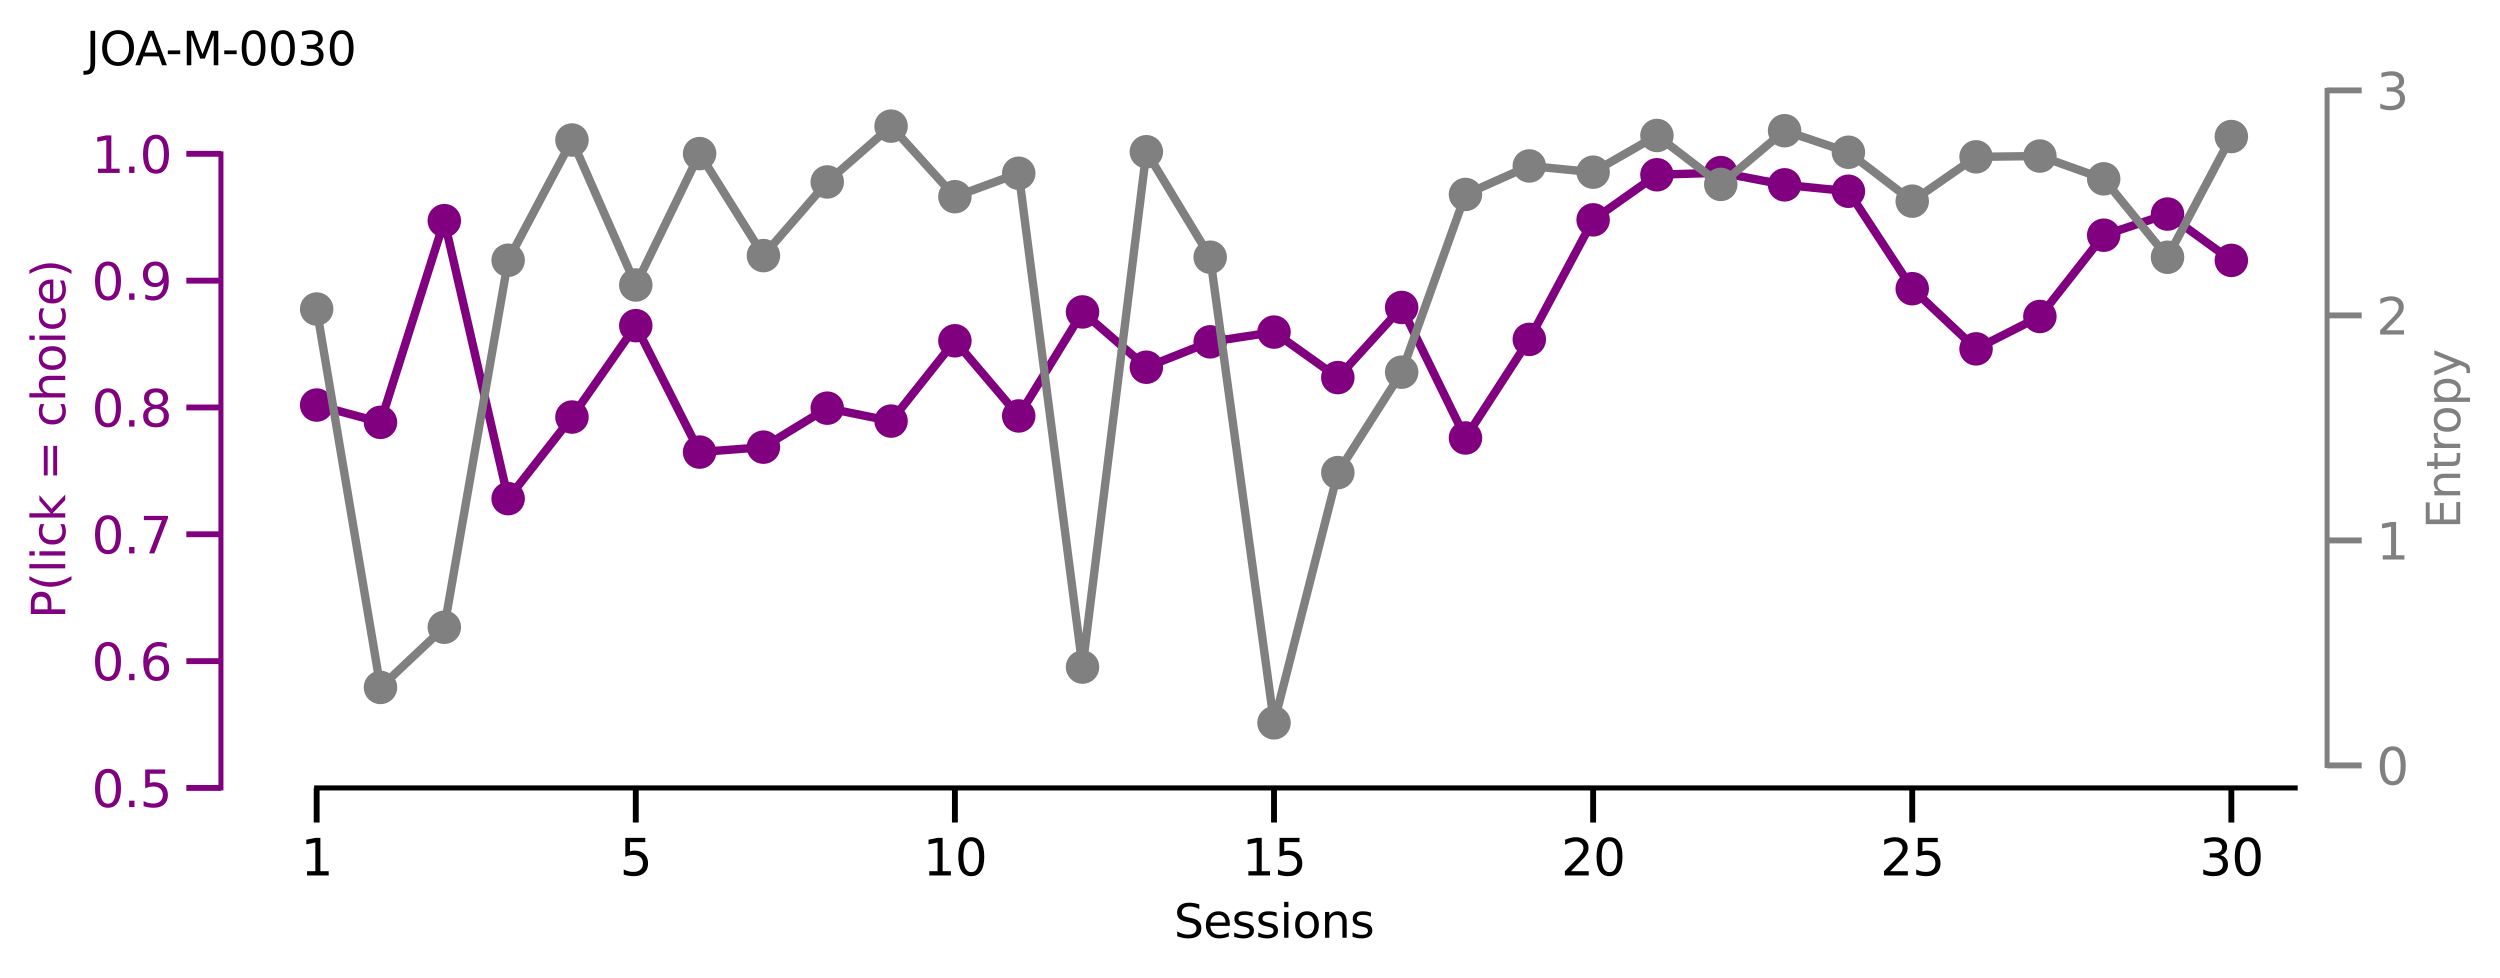<?xml version="1.0" encoding="utf-8" standalone="no"?>
<!DOCTYPE svg PUBLIC "-//W3C//DTD SVG 1.1//EN"
  "http://www.w3.org/Graphics/SVG/1.1/DTD/svg11.dtd">
<svg xmlns:xlink="http://www.w3.org/1999/xlink" width="596.111pt" height="233.088pt" viewBox="0 0 596.111 233.088" xmlns="http://www.w3.org/2000/svg" version="1.1">
 <defs>
  <style type="text/css">*{stroke-linejoin: round; stroke-linecap: butt}</style>
 </defs>
 <g id="figure_1">
  <g id="patch_1">
   <path d="M -0 233.088 
L 596.111 233.088 
L 596.111 0 
L -0 0 
L -0 233.088 
z
" style="fill: none"/>
  </g>
  <g id="axes_1">
   <g id="patch_2">
    <path d="M 52.68 187.878 
L 554.88 187.878 
L 554.88 21.558 
L 52.68 21.558 
L 52.68 187.878 
z
" style="fill: none"/>
   </g>
   <g id="PathCollection_1">
    <defs>
     <path id="ma061fa56ab" d="M 0 3.5 
C 0.928 3.5 1.819 3.131 2.475 2.475 
C 3.131 1.819 3.5 0.928 3.5 0 
C 3.5 -0.928 3.131 -1.819 2.475 -2.475 
C 1.819 -3.131 0.928 -3.5 0 -3.5 
C -0.928 -3.5 -1.819 -3.131 -2.475 -2.475 
C -3.131 -1.819 -3.5 -0.928 -3.5 0 
C -3.5 0.928 -3.131 1.819 -2.475 2.475 
C -1.819 3.131 -0.928 3.5 0 3.5 
z
" style="stroke: #800080"/>
    </defs>
    <g clip-path="url(#p4448374938)">
     <use xlink:href="#ma061fa56ab" x="75.507" y="96.582" style="fill: #800080; stroke: #800080"/>
     <use xlink:href="#ma061fa56ab" x="90.725" y="100.707" style="fill: #800080; stroke: #800080"/>
     <use xlink:href="#ma061fa56ab" x="105.943" y="52.618" style="fill: #800080; stroke: #800080"/>
     <use xlink:href="#ma061fa56ab" x="121.162" y="118.897" style="fill: #800080; stroke: #800080"/>
     <use xlink:href="#ma061fa56ab" x="136.38" y="99.444" style="fill: #800080; stroke: #800080"/>
     <use xlink:href="#ma061fa56ab" x="151.598" y="77.651" style="fill: #800080; stroke: #800080"/>
     <use xlink:href="#ma061fa56ab" x="166.816" y="107.795" style="fill: #800080; stroke: #800080"/>
     <use xlink:href="#ma061fa56ab" x="182.034" y="106.619" style="fill: #800080; stroke: #800080"/>
     <use xlink:href="#ma061fa56ab" x="197.252" y="97.326" style="fill: #800080; stroke: #800080"/>
     <use xlink:href="#ma061fa56ab" x="212.471" y="100.407" style="fill: #800080; stroke: #800080"/>
     <use xlink:href="#ma061fa56ab" x="227.689" y="81.256" style="fill: #800080; stroke: #800080"/>
     <use xlink:href="#ma061fa56ab" x="242.907" y="99.179" style="fill: #800080; stroke: #800080"/>
     <use xlink:href="#ma061fa56ab" x="258.125" y="74.377" style="fill: #800080; stroke: #800080"/>
     <use xlink:href="#ma061fa56ab" x="273.343" y="87.563" style="fill: #800080; stroke: #800080"/>
     <use xlink:href="#ma061fa56ab" x="288.562" y="81.508" style="fill: #800080; stroke: #800080"/>
     <use xlink:href="#ma061fa56ab" x="303.78" y="79.184" style="fill: #800080; stroke: #800080"/>
     <use xlink:href="#ma061fa56ab" x="318.998" y="90.034" style="fill: #800080; stroke: #800080"/>
     <use xlink:href="#ma061fa56ab" x="334.216" y="73.31" style="fill: #800080; stroke: #800080"/>
     <use xlink:href="#ma061fa56ab" x="349.434" y="104.431" style="fill: #800080; stroke: #800080"/>
     <use xlink:href="#ma061fa56ab" x="364.652" y="80.924" style="fill: #800080; stroke: #800080"/>
     <use xlink:href="#ma061fa56ab" x="379.871" y="52.419" style="fill: #800080; stroke: #800080"/>
     <use xlink:href="#ma061fa56ab" x="395.089" y="41.673" style="fill: #800080; stroke: #800080"/>
     <use xlink:href="#ma061fa56ab" x="410.307" y="41.156" style="fill: #800080; stroke: #800080"/>
     <use xlink:href="#ma061fa56ab" x="425.525" y="44.074" style="fill: #800080; stroke: #800080"/>
     <use xlink:href="#ma061fa56ab" x="440.743" y="45.606" style="fill: #800080; stroke: #800080"/>
     <use xlink:href="#ma061fa56ab" x="455.962" y="68.838" style="fill: #800080; stroke: #800080"/>
     <use xlink:href="#ma061fa56ab" x="471.18" y="83.185" style="fill: #800080; stroke: #800080"/>
     <use xlink:href="#ma061fa56ab" x="486.398" y="75.462" style="fill: #800080; stroke: #800080"/>
     <use xlink:href="#ma061fa56ab" x="501.616" y="56.086" style="fill: #800080; stroke: #800080"/>
     <use xlink:href="#ma061fa56ab" x="516.834" y="51.042" style="fill: #800080; stroke: #800080"/>
     <use xlink:href="#ma061fa56ab" x="532.052" y="62.087" style="fill: #800080; stroke: #800080"/>
    </g>
   </g>
   <g id="matplotlib.axis_1">
    <g id="xtick_1">
     <g id="line2d_1">
      <defs>
       <path id="m728e6cea88" d="M 0 0 
L 0 8.25 
" style="stroke: #000000; stroke-width: 1.4"/>
      </defs>
      <g>
       <use xlink:href="#m728e6cea88" x="75.507" y="187.878" style="stroke: #000000; stroke-width: 1.4"/>
      </g>
     </g>
     <g id="text_1">
      <!-- 1 -->
      <g transform="translate(71.689 208.746) scale(0.12 -0.12)">
       <defs>
        <path id="DejaVuSans-31" d="M 794 531 
L 1825 531 
L 1825 4091 
L 703 3866 
L 703 4441 
L 1819 4666 
L 2450 4666 
L 2450 531 
L 3481 531 
L 3481 0 
L 794 0 
L 794 531 
z
" transform="scale(0.016)"/>
       </defs>
       <use xlink:href="#DejaVuSans-31"/>
      </g>
     </g>
    </g>
    <g id="xtick_2">
     <g id="line2d_2">
      <g>
       <use xlink:href="#m728e6cea88" x="151.598" y="187.878" style="stroke: #000000; stroke-width: 1.4"/>
      </g>
     </g>
     <g id="text_2">
      <!-- 5 -->
      <g transform="translate(147.78 208.746) scale(0.12 -0.12)">
       <defs>
        <path id="DejaVuSans-35" d="M 691 4666 
L 3169 4666 
L 3169 4134 
L 1269 4134 
L 1269 2991 
Q 1406 3038 1543 3061 
Q 1681 3084 1819 3084 
Q 2600 3084 3056 2656 
Q 3513 2228 3513 1497 
Q 3513 744 3044 326 
Q 2575 -91 1722 -91 
Q 1428 -91 1123 -41 
Q 819 9 494 109 
L 494 744 
Q 775 591 1075 516 
Q 1375 441 1709 441 
Q 2250 441 2565 725 
Q 2881 1009 2881 1497 
Q 2881 1984 2565 2268 
Q 2250 2553 1709 2553 
Q 1456 2553 1204 2497 
Q 953 2441 691 2322 
L 691 4666 
z
" transform="scale(0.016)"/>
       </defs>
       <use xlink:href="#DejaVuSans-35"/>
      </g>
     </g>
    </g>
    <g id="xtick_3">
     <g id="line2d_3">
      <g>
       <use xlink:href="#m728e6cea88" x="227.689" y="187.878" style="stroke: #000000; stroke-width: 1.4"/>
      </g>
     </g>
     <g id="text_3">
      <!-- 10 -->
      <g transform="translate(220.054 208.746) scale(0.12 -0.12)">
       <defs>
        <path id="DejaVuSans-30" d="M 2034 4250 
Q 1547 4250 1301 3770 
Q 1056 3291 1056 2328 
Q 1056 1369 1301 889 
Q 1547 409 2034 409 
Q 2525 409 2770 889 
Q 3016 1369 3016 2328 
Q 3016 3291 2770 3770 
Q 2525 4250 2034 4250 
z
M 2034 4750 
Q 2819 4750 3233 4129 
Q 3647 3509 3647 2328 
Q 3647 1150 3233 529 
Q 2819 -91 2034 -91 
Q 1250 -91 836 529 
Q 422 1150 422 2328 
Q 422 3509 836 4129 
Q 1250 4750 2034 4750 
z
" transform="scale(0.016)"/>
       </defs>
       <use xlink:href="#DejaVuSans-31"/>
       <use xlink:href="#DejaVuSans-30" transform="translate(63.623 0)"/>
      </g>
     </g>
    </g>
    <g id="xtick_4">
     <g id="line2d_4">
      <g>
       <use xlink:href="#m728e6cea88" x="303.78" y="187.878" style="stroke: #000000; stroke-width: 1.4"/>
      </g>
     </g>
     <g id="text_4">
      <!-- 15 -->
      <g transform="translate(296.145 208.746) scale(0.12 -0.12)">
       <use xlink:href="#DejaVuSans-31"/>
       <use xlink:href="#DejaVuSans-35" transform="translate(63.623 0)"/>
      </g>
     </g>
    </g>
    <g id="xtick_5">
     <g id="line2d_5">
      <g>
       <use xlink:href="#m728e6cea88" x="379.871" y="187.878" style="stroke: #000000; stroke-width: 1.4"/>
      </g>
     </g>
     <g id="text_5">
      <!-- 20 -->
      <g transform="translate(372.236 208.746) scale(0.12 -0.12)">
       <defs>
        <path id="DejaVuSans-32" d="M 1228 531 
L 3431 531 
L 3431 0 
L 469 0 
L 469 531 
Q 828 903 1448 1529 
Q 2069 2156 2228 2338 
Q 2531 2678 2651 2914 
Q 2772 3150 2772 3378 
Q 2772 3750 2511 3984 
Q 2250 4219 1831 4219 
Q 1534 4219 1204 4116 
Q 875 4013 500 3803 
L 500 4441 
Q 881 4594 1212 4672 
Q 1544 4750 1819 4750 
Q 2544 4750 2975 4387 
Q 3406 4025 3406 3419 
Q 3406 3131 3298 2873 
Q 3191 2616 2906 2266 
Q 2828 2175 2409 1742 
Q 1991 1309 1228 531 
z
" transform="scale(0.016)"/>
       </defs>
       <use xlink:href="#DejaVuSans-32"/>
       <use xlink:href="#DejaVuSans-30" transform="translate(63.623 0)"/>
      </g>
     </g>
    </g>
    <g id="xtick_6">
     <g id="line2d_6">
      <g>
       <use xlink:href="#m728e6cea88" x="455.962" y="187.878" style="stroke: #000000; stroke-width: 1.4"/>
      </g>
     </g>
     <g id="text_6">
      <!-- 25 -->
      <g transform="translate(448.327 208.746) scale(0.12 -0.12)">
       <use xlink:href="#DejaVuSans-32"/>
       <use xlink:href="#DejaVuSans-35" transform="translate(63.623 0)"/>
      </g>
     </g>
    </g>
    <g id="xtick_7">
     <g id="line2d_7">
      <g>
       <use xlink:href="#m728e6cea88" x="532.052" y="187.878" style="stroke: #000000; stroke-width: 1.4"/>
      </g>
     </g>
     <g id="text_7">
      <!-- 30 -->
      <g transform="translate(524.417 208.746) scale(0.12 -0.12)">
       <defs>
        <path id="DejaVuSans-33" d="M 2597 2516 
Q 3050 2419 3304 2112 
Q 3559 1806 3559 1356 
Q 3559 666 3084 287 
Q 2609 -91 1734 -91 
Q 1441 -91 1130 -33 
Q 819 25 488 141 
L 488 750 
Q 750 597 1062 519 
Q 1375 441 1716 441 
Q 2309 441 2620 675 
Q 2931 909 2931 1356 
Q 2931 1769 2642 2001 
Q 2353 2234 1838 2234 
L 1294 2234 
L 1294 2753 
L 1863 2753 
Q 2328 2753 2575 2939 
Q 2822 3125 2822 3475 
Q 2822 3834 2567 4026 
Q 2313 4219 1838 4219 
Q 1578 4219 1281 4162 
Q 984 4106 628 3988 
L 628 4550 
Q 988 4650 1302 4700 
Q 1616 4750 1894 4750 
Q 2613 4750 3031 4423 
Q 3450 4097 3450 3541 
Q 3450 3153 3228 2886 
Q 3006 2619 2597 2516 
z
" transform="scale(0.016)"/>
       </defs>
       <use xlink:href="#DejaVuSans-33"/>
       <use xlink:href="#DejaVuSans-30" transform="translate(63.623 0)"/>
      </g>
     </g>
    </g>
    <g id="text_8">
     <!-- Sessions -->
     <g transform="translate(279.929 223.6) scale(0.11 -0.11)">
      <defs>
       <path id="DejaVuSans-53" d="M 3425 4513 
L 3425 3897 
Q 3066 4069 2747 4153 
Q 2428 4238 2131 4238 
Q 1616 4238 1336 4038 
Q 1056 3838 1056 3469 
Q 1056 3159 1242 3001 
Q 1428 2844 1947 2747 
L 2328 2669 
Q 3034 2534 3370 2195 
Q 3706 1856 3706 1288 
Q 3706 609 3251 259 
Q 2797 -91 1919 -91 
Q 1588 -91 1214 -16 
Q 841 59 441 206 
L 441 856 
Q 825 641 1194 531 
Q 1563 422 1919 422 
Q 2459 422 2753 634 
Q 3047 847 3047 1241 
Q 3047 1584 2836 1778 
Q 2625 1972 2144 2069 
L 1759 2144 
Q 1053 2284 737 2584 
Q 422 2884 422 3419 
Q 422 4038 858 4394 
Q 1294 4750 2059 4750 
Q 2388 4750 2728 4690 
Q 3069 4631 3425 4513 
z
" transform="scale(0.016)"/>
       <path id="DejaVuSans-65" d="M 3597 1894 
L 3597 1613 
L 953 1613 
Q 991 1019 1311 708 
Q 1631 397 2203 397 
Q 2534 397 2845 478 
Q 3156 559 3463 722 
L 3463 178 
Q 3153 47 2828 -22 
Q 2503 -91 2169 -91 
Q 1331 -91 842 396 
Q 353 884 353 1716 
Q 353 2575 817 3079 
Q 1281 3584 2069 3584 
Q 2775 3584 3186 3129 
Q 3597 2675 3597 1894 
z
M 3022 2063 
Q 3016 2534 2758 2815 
Q 2500 3097 2075 3097 
Q 1594 3097 1305 2825 
Q 1016 2553 972 2059 
L 3022 2063 
z
" transform="scale(0.016)"/>
       <path id="DejaVuSans-73" d="M 2834 3397 
L 2834 2853 
Q 2591 2978 2328 3040 
Q 2066 3103 1784 3103 
Q 1356 3103 1142 2972 
Q 928 2841 928 2578 
Q 928 2378 1081 2264 
Q 1234 2150 1697 2047 
L 1894 2003 
Q 2506 1872 2764 1633 
Q 3022 1394 3022 966 
Q 3022 478 2636 193 
Q 2250 -91 1575 -91 
Q 1294 -91 989 -36 
Q 684 19 347 128 
L 347 722 
Q 666 556 975 473 
Q 1284 391 1588 391 
Q 1994 391 2212 530 
Q 2431 669 2431 922 
Q 2431 1156 2273 1281 
Q 2116 1406 1581 1522 
L 1381 1569 
Q 847 1681 609 1914 
Q 372 2147 372 2553 
Q 372 3047 722 3315 
Q 1072 3584 1716 3584 
Q 2034 3584 2315 3537 
Q 2597 3491 2834 3397 
z
" transform="scale(0.016)"/>
       <path id="DejaVuSans-69" d="M 603 3500 
L 1178 3500 
L 1178 0 
L 603 0 
L 603 3500 
z
M 603 4863 
L 1178 4863 
L 1178 4134 
L 603 4134 
L 603 4863 
z
" transform="scale(0.016)"/>
       <path id="DejaVuSans-6f" d="M 1959 3097 
Q 1497 3097 1228 2736 
Q 959 2375 959 1747 
Q 959 1119 1226 758 
Q 1494 397 1959 397 
Q 2419 397 2687 759 
Q 2956 1122 2956 1747 
Q 2956 2369 2687 2733 
Q 2419 3097 1959 3097 
z
M 1959 3584 
Q 2709 3584 3137 3096 
Q 3566 2609 3566 1747 
Q 3566 888 3137 398 
Q 2709 -91 1959 -91 
Q 1206 -91 779 398 
Q 353 888 353 1747 
Q 353 2609 779 3096 
Q 1206 3584 1959 3584 
z
" transform="scale(0.016)"/>
       <path id="DejaVuSans-6e" d="M 3513 2113 
L 3513 0 
L 2938 0 
L 2938 2094 
Q 2938 2591 2744 2837 
Q 2550 3084 2163 3084 
Q 1697 3084 1428 2787 
Q 1159 2491 1159 1978 
L 1159 0 
L 581 0 
L 581 3500 
L 1159 3500 
L 1159 2956 
Q 1366 3272 1645 3428 
Q 1925 3584 2291 3584 
Q 2894 3584 3203 3211 
Q 3513 2838 3513 2113 
z
" transform="scale(0.016)"/>
      </defs>
      <use xlink:href="#DejaVuSans-53"/>
      <use xlink:href="#DejaVuSans-65" transform="translate(63.477 0)"/>
      <use xlink:href="#DejaVuSans-73" transform="translate(125 0)"/>
      <use xlink:href="#DejaVuSans-73" transform="translate(177.1 0)"/>
      <use xlink:href="#DejaVuSans-69" transform="translate(229.199 0)"/>
      <use xlink:href="#DejaVuSans-6f" transform="translate(256.982 0)"/>
      <use xlink:href="#DejaVuSans-6e" transform="translate(318.164 0)"/>
      <use xlink:href="#DejaVuSans-73" transform="translate(381.543 0)"/>
     </g>
    </g>
   </g>
   <g id="matplotlib.axis_2">
    <g id="ytick_1">
     <g id="line2d_8">
      <defs>
       <path id="ma02f947b6f" d="M 0 0 
L -8.25 0 
" style="stroke: #800080; stroke-width: 1.4"/>
      </defs>
      <g>
       <use xlink:href="#ma02f947b6f" x="52.68" y="187.878" style="fill: #800080; stroke: #800080; stroke-width: 1.4"/>
      </g>
     </g>
     <g id="text_9">
      <!-- 0.5 -->
      <g style="fill: #800080" transform="translate(21.846 192.437) scale(0.12 -0.12)">
       <defs>
        <path id="DejaVuSans-2e" d="M 684 794 
L 1344 794 
L 1344 0 
L 684 0 
L 684 794 
z
" transform="scale(0.016)"/>
       </defs>
       <use xlink:href="#DejaVuSans-30"/>
       <use xlink:href="#DejaVuSans-2e" transform="translate(63.623 0)"/>
       <use xlink:href="#DejaVuSans-35" transform="translate(95.41 0)"/>
      </g>
     </g>
    </g>
    <g id="ytick_2">
     <g id="line2d_9">
      <g>
       <use xlink:href="#ma02f947b6f" x="52.68" y="157.638" style="fill: #800080; stroke: #800080; stroke-width: 1.4"/>
      </g>
     </g>
     <g id="text_10">
      <!-- 0.6 -->
      <g style="fill: #800080" transform="translate(21.846 162.197) scale(0.12 -0.12)">
       <defs>
        <path id="DejaVuSans-36" d="M 2113 2584 
Q 1688 2584 1439 2293 
Q 1191 2003 1191 1497 
Q 1191 994 1439 701 
Q 1688 409 2113 409 
Q 2538 409 2786 701 
Q 3034 994 3034 1497 
Q 3034 2003 2786 2293 
Q 2538 2584 2113 2584 
z
M 3366 4563 
L 3366 3988 
Q 3128 4100 2886 4159 
Q 2644 4219 2406 4219 
Q 1781 4219 1451 3797 
Q 1122 3375 1075 2522 
Q 1259 2794 1537 2939 
Q 1816 3084 2150 3084 
Q 2853 3084 3261 2657 
Q 3669 2231 3669 1497 
Q 3669 778 3244 343 
Q 2819 -91 2113 -91 
Q 1303 -91 875 529 
Q 447 1150 447 2328 
Q 447 3434 972 4092 
Q 1497 4750 2381 4750 
Q 2619 4750 2861 4703 
Q 3103 4656 3366 4563 
z
" transform="scale(0.016)"/>
       </defs>
       <use xlink:href="#DejaVuSans-30"/>
       <use xlink:href="#DejaVuSans-2e" transform="translate(63.623 0)"/>
       <use xlink:href="#DejaVuSans-36" transform="translate(95.41 0)"/>
      </g>
     </g>
    </g>
    <g id="ytick_3">
     <g id="line2d_10">
      <g>
       <use xlink:href="#ma02f947b6f" x="52.68" y="127.398" style="fill: #800080; stroke: #800080; stroke-width: 1.4"/>
      </g>
     </g>
     <g id="text_11">
      <!-- 0.7 -->
      <g style="fill: #800080" transform="translate(21.846 131.957) scale(0.12 -0.12)">
       <defs>
        <path id="DejaVuSans-37" d="M 525 4666 
L 3525 4666 
L 3525 4397 
L 1831 0 
L 1172 0 
L 2766 4134 
L 525 4134 
L 525 4666 
z
" transform="scale(0.016)"/>
       </defs>
       <use xlink:href="#DejaVuSans-30"/>
       <use xlink:href="#DejaVuSans-2e" transform="translate(63.623 0)"/>
       <use xlink:href="#DejaVuSans-37" transform="translate(95.41 0)"/>
      </g>
     </g>
    </g>
    <g id="ytick_4">
     <g id="line2d_11">
      <g>
       <use xlink:href="#ma02f947b6f" x="52.68" y="97.158" style="fill: #800080; stroke: #800080; stroke-width: 1.4"/>
      </g>
     </g>
     <g id="text_12">
      <!-- 0.8 -->
      <g style="fill: #800080" transform="translate(21.846 101.717) scale(0.12 -0.12)">
       <defs>
        <path id="DejaVuSans-38" d="M 2034 2216 
Q 1584 2216 1326 1975 
Q 1069 1734 1069 1313 
Q 1069 891 1326 650 
Q 1584 409 2034 409 
Q 2484 409 2743 651 
Q 3003 894 3003 1313 
Q 3003 1734 2745 1975 
Q 2488 2216 2034 2216 
z
M 1403 2484 
Q 997 2584 770 2862 
Q 544 3141 544 3541 
Q 544 4100 942 4425 
Q 1341 4750 2034 4750 
Q 2731 4750 3128 4425 
Q 3525 4100 3525 3541 
Q 3525 3141 3298 2862 
Q 3072 2584 2669 2484 
Q 3125 2378 3379 2068 
Q 3634 1759 3634 1313 
Q 3634 634 3220 271 
Q 2806 -91 2034 -91 
Q 1263 -91 848 271 
Q 434 634 434 1313 
Q 434 1759 690 2068 
Q 947 2378 1403 2484 
z
M 1172 3481 
Q 1172 3119 1398 2916 
Q 1625 2713 2034 2713 
Q 2441 2713 2670 2916 
Q 2900 3119 2900 3481 
Q 2900 3844 2670 4047 
Q 2441 4250 2034 4250 
Q 1625 4250 1398 4047 
Q 1172 3844 1172 3481 
z
" transform="scale(0.016)"/>
       </defs>
       <use xlink:href="#DejaVuSans-30"/>
       <use xlink:href="#DejaVuSans-2e" transform="translate(63.623 0)"/>
       <use xlink:href="#DejaVuSans-38" transform="translate(95.41 0)"/>
      </g>
     </g>
    </g>
    <g id="ytick_5">
     <g id="line2d_12">
      <g>
       <use xlink:href="#ma02f947b6f" x="52.68" y="66.918" style="fill: #800080; stroke: #800080; stroke-width: 1.4"/>
      </g>
     </g>
     <g id="text_13">
      <!-- 0.9 -->
      <g style="fill: #800080" transform="translate(21.846 71.477) scale(0.12 -0.12)">
       <defs>
        <path id="DejaVuSans-39" d="M 703 97 
L 703 672 
Q 941 559 1184 500 
Q 1428 441 1663 441 
Q 2288 441 2617 861 
Q 2947 1281 2994 2138 
Q 2813 1869 2534 1725 
Q 2256 1581 1919 1581 
Q 1219 1581 811 2004 
Q 403 2428 403 3163 
Q 403 3881 828 4315 
Q 1253 4750 1959 4750 
Q 2769 4750 3195 4129 
Q 3622 3509 3622 2328 
Q 3622 1225 3098 567 
Q 2575 -91 1691 -91 
Q 1453 -91 1209 -44 
Q 966 3 703 97 
z
M 1959 2075 
Q 2384 2075 2632 2365 
Q 2881 2656 2881 3163 
Q 2881 3666 2632 3958 
Q 2384 4250 1959 4250 
Q 1534 4250 1286 3958 
Q 1038 3666 1038 3163 
Q 1038 2656 1286 2365 
Q 1534 2075 1959 2075 
z
" transform="scale(0.016)"/>
       </defs>
       <use xlink:href="#DejaVuSans-30"/>
       <use xlink:href="#DejaVuSans-2e" transform="translate(63.623 0)"/>
       <use xlink:href="#DejaVuSans-39" transform="translate(95.41 0)"/>
      </g>
     </g>
    </g>
    <g id="ytick_6">
     <g id="line2d_13">
      <g>
       <use xlink:href="#ma02f947b6f" x="52.68" y="36.678" style="fill: #800080; stroke: #800080; stroke-width: 1.4"/>
      </g>
     </g>
     <g id="text_14">
      <!-- 1.0 -->
      <g style="fill: #800080" transform="translate(21.846 41.237) scale(0.12 -0.12)">
       <use xlink:href="#DejaVuSans-31"/>
       <use xlink:href="#DejaVuSans-2e" transform="translate(63.623 0)"/>
       <use xlink:href="#DejaVuSans-30" transform="translate(95.41 0)"/>
      </g>
     </g>
    </g>
    <g id="text_15">
     <!-- P(lick = choice) -->
     <g style="fill: #800080" transform="translate(15.558 147.507) rotate(-90) scale(0.11 -0.11)">
      <defs>
       <path id="DejaVuSans-50" d="M 1259 4147 
L 1259 2394 
L 2053 2394 
Q 2494 2394 2734 2622 
Q 2975 2850 2975 3272 
Q 2975 3691 2734 3919 
Q 2494 4147 2053 4147 
L 1259 4147 
z
M 628 4666 
L 2053 4666 
Q 2838 4666 3239 4311 
Q 3641 3956 3641 3272 
Q 3641 2581 3239 2228 
Q 2838 1875 2053 1875 
L 1259 1875 
L 1259 0 
L 628 0 
L 628 4666 
z
" transform="scale(0.016)"/>
       <path id="DejaVuSans-28" d="M 1984 4856 
Q 1566 4138 1362 3434 
Q 1159 2731 1159 2009 
Q 1159 1288 1364 580 
Q 1569 -128 1984 -844 
L 1484 -844 
Q 1016 -109 783 600 
Q 550 1309 550 2009 
Q 550 2706 781 3412 
Q 1013 4119 1484 4856 
L 1984 4856 
z
" transform="scale(0.016)"/>
       <path id="DejaVuSans-6c" d="M 603 4863 
L 1178 4863 
L 1178 0 
L 603 0 
L 603 4863 
z
" transform="scale(0.016)"/>
       <path id="DejaVuSans-63" d="M 3122 3366 
L 3122 2828 
Q 2878 2963 2633 3030 
Q 2388 3097 2138 3097 
Q 1578 3097 1268 2742 
Q 959 2388 959 1747 
Q 959 1106 1268 751 
Q 1578 397 2138 397 
Q 2388 397 2633 464 
Q 2878 531 3122 666 
L 3122 134 
Q 2881 22 2623 -34 
Q 2366 -91 2075 -91 
Q 1284 -91 818 406 
Q 353 903 353 1747 
Q 353 2603 823 3093 
Q 1294 3584 2113 3584 
Q 2378 3584 2631 3529 
Q 2884 3475 3122 3366 
z
" transform="scale(0.016)"/>
       <path id="DejaVuSans-6b" d="M 581 4863 
L 1159 4863 
L 1159 1991 
L 2875 3500 
L 3609 3500 
L 1753 1863 
L 3688 0 
L 2938 0 
L 1159 1709 
L 1159 0 
L 581 0 
L 581 4863 
z
" transform="scale(0.016)"/>
       <path id="DejaVuSans-20" transform="scale(0.016)"/>
       <path id="DejaVuSans-3d" d="M 678 2906 
L 4684 2906 
L 4684 2381 
L 678 2381 
L 678 2906 
z
M 678 1631 
L 4684 1631 
L 4684 1100 
L 678 1100 
L 678 1631 
z
" transform="scale(0.016)"/>
       <path id="DejaVuSans-68" d="M 3513 2113 
L 3513 0 
L 2938 0 
L 2938 2094 
Q 2938 2591 2744 2837 
Q 2550 3084 2163 3084 
Q 1697 3084 1428 2787 
Q 1159 2491 1159 1978 
L 1159 0 
L 581 0 
L 581 4863 
L 1159 4863 
L 1159 2956 
Q 1366 3272 1645 3428 
Q 1925 3584 2291 3584 
Q 2894 3584 3203 3211 
Q 3513 2838 3513 2113 
z
" transform="scale(0.016)"/>
       <path id="DejaVuSans-29" d="M 513 4856 
L 1013 4856 
Q 1481 4119 1714 3412 
Q 1947 2706 1947 2009 
Q 1947 1309 1714 600 
Q 1481 -109 1013 -844 
L 513 -844 
Q 928 -128 1133 580 
Q 1338 1288 1338 2009 
Q 1338 2731 1133 3434 
Q 928 4138 513 4856 
z
" transform="scale(0.016)"/>
      </defs>
      <use xlink:href="#DejaVuSans-50"/>
      <use xlink:href="#DejaVuSans-28" transform="translate(60.303 0)"/>
      <use xlink:href="#DejaVuSans-6c" transform="translate(99.316 0)"/>
      <use xlink:href="#DejaVuSans-69" transform="translate(127.1 0)"/>
      <use xlink:href="#DejaVuSans-63" transform="translate(154.883 0)"/>
      <use xlink:href="#DejaVuSans-6b" transform="translate(209.863 0)"/>
      <use xlink:href="#DejaVuSans-20" transform="translate(267.773 0)"/>
      <use xlink:href="#DejaVuSans-3d" transform="translate(299.561 0)"/>
      <use xlink:href="#DejaVuSans-20" transform="translate(383.35 0)"/>
      <use xlink:href="#DejaVuSans-63" transform="translate(415.137 0)"/>
      <use xlink:href="#DejaVuSans-68" transform="translate(470.117 0)"/>
      <use xlink:href="#DejaVuSans-6f" transform="translate(533.496 0)"/>
      <use xlink:href="#DejaVuSans-69" transform="translate(594.678 0)"/>
      <use xlink:href="#DejaVuSans-63" transform="translate(622.461 0)"/>
      <use xlink:href="#DejaVuSans-65" transform="translate(677.441 0)"/>
      <use xlink:href="#DejaVuSans-29" transform="translate(738.965 0)"/>
     </g>
    </g>
   </g>
   <g id="line2d_14">
    <path d="M 75.507 96.582 
L 90.725 100.707 
L 105.943 52.618 
L 121.162 118.897 
L 136.38 99.444 
L 151.598 77.651 
L 166.816 107.795 
L 182.034 106.619 
L 197.252 97.326 
L 212.471 100.407 
L 227.689 81.256 
L 242.907 99.179 
L 258.125 74.377 
L 273.343 87.563 
L 288.562 81.508 
L 303.78 79.184 
L 318.998 90.034 
L 334.216 73.31 
L 349.434 104.431 
L 364.652 80.924 
L 379.871 52.419 
L 395.089 41.673 
L 410.307 41.156 
L 425.525 44.074 
L 440.743 45.606 
L 455.962 68.838 
L 471.18 83.185 
L 486.398 75.462 
L 501.616 56.086 
L 516.834 51.042 
L 532.052 62.087 
" clip-path="url(#p4448374938)" style="fill: none; stroke: #800080; stroke-width: 2; stroke-linecap: square"/>
   </g>
   <g id="patch_3">
    <path d="M 52.68 187.878 
L 52.68 36.678 
" style="fill: none; stroke: #800080; stroke-width: 1.2; stroke-linejoin: miter; stroke-linecap: square"/>
   </g>
   <g id="patch_4">
    <path d="M 75.507 187.878 
L 547.271 187.878 
" style="fill: none; stroke: #000000; stroke-width: 1.2; stroke-linejoin: miter; stroke-linecap: square"/>
   </g>
   <g id="text_16">
    <!-- JOA-M-0030 -->
    <g transform="translate(20.474 15.558) scale(0.11 -0.11)">
     <defs>
      <path id="DejaVuSans-4a" d="M 628 4666 
L 1259 4666 
L 1259 325 
Q 1259 -519 939 -900 
Q 619 -1281 -91 -1281 
L -331 -1281 
L -331 -750 
L -134 -750 
Q 284 -750 456 -515 
Q 628 -281 628 325 
L 628 4666 
z
" transform="scale(0.016)"/>
      <path id="DejaVuSans-4f" d="M 2522 4238 
Q 1834 4238 1429 3725 
Q 1025 3213 1025 2328 
Q 1025 1447 1429 934 
Q 1834 422 2522 422 
Q 3209 422 3611 934 
Q 4013 1447 4013 2328 
Q 4013 3213 3611 3725 
Q 3209 4238 2522 4238 
z
M 2522 4750 
Q 3503 4750 4090 4092 
Q 4678 3434 4678 2328 
Q 4678 1225 4090 567 
Q 3503 -91 2522 -91 
Q 1538 -91 948 565 
Q 359 1222 359 2328 
Q 359 3434 948 4092 
Q 1538 4750 2522 4750 
z
" transform="scale(0.016)"/>
      <path id="DejaVuSans-41" d="M 2188 4044 
L 1331 1722 
L 3047 1722 
L 2188 4044 
z
M 1831 4666 
L 2547 4666 
L 4325 0 
L 3669 0 
L 3244 1197 
L 1141 1197 
L 716 0 
L 50 0 
L 1831 4666 
z
" transform="scale(0.016)"/>
      <path id="DejaVuSans-2d" d="M 313 2009 
L 1997 2009 
L 1997 1497 
L 313 1497 
L 313 2009 
z
" transform="scale(0.016)"/>
      <path id="DejaVuSans-4d" d="M 628 4666 
L 1569 4666 
L 2759 1491 
L 3956 4666 
L 4897 4666 
L 4897 0 
L 4281 0 
L 4281 4097 
L 3078 897 
L 2444 897 
L 1241 4097 
L 1241 0 
L 628 0 
L 628 4666 
z
" transform="scale(0.016)"/>
     </defs>
     <use xlink:href="#DejaVuSans-4a"/>
     <use xlink:href="#DejaVuSans-4f" transform="translate(29.492 0)"/>
     <use xlink:href="#DejaVuSans-41" transform="translate(106.453 0)"/>
     <use xlink:href="#DejaVuSans-2d" transform="translate(172.611 0)"/>
     <use xlink:href="#DejaVuSans-4d" transform="translate(208.695 0)"/>
     <use xlink:href="#DejaVuSans-2d" transform="translate(294.975 0)"/>
     <use xlink:href="#DejaVuSans-30" transform="translate(331.059 0)"/>
     <use xlink:href="#DejaVuSans-30" transform="translate(394.682 0)"/>
     <use xlink:href="#DejaVuSans-33" transform="translate(458.305 0)"/>
     <use xlink:href="#DejaVuSans-30" transform="translate(521.928 0)"/>
    </g>
   </g>
  </g>
  <g id="axes_2">
   <g id="PathCollection_2">
    <defs>
     <path id="mbfff25853b" d="M 0 3.5 
C 0.928 3.5 1.819 3.131 2.475 2.475 
C 3.131 1.819 3.5 0.928 3.5 0 
C 3.5 -0.928 3.131 -1.819 2.475 -2.475 
C 1.819 -3.131 0.928 -3.5 0 -3.5 
C -0.928 -3.5 -1.819 -3.131 -2.475 -2.475 
C -3.131 -1.819 -3.5 -0.928 -3.5 0 
C -3.5 0.928 -3.131 1.819 -2.475 2.475 
C -1.819 3.131 -0.928 3.5 0 3.5 
z
" style="stroke: #808080"/>
    </defs>
    <g clip-path="url(#p4448374938)">
     <use xlink:href="#mbfff25853b" x="75.507" y="73.688" style="fill: #808080; stroke: #808080"/>
     <use xlink:href="#mbfff25853b" x="90.725" y="163.912" style="fill: #808080; stroke: #808080"/>
     <use xlink:href="#mbfff25853b" x="105.943" y="149.562" style="fill: #808080; stroke: #808080"/>
     <use xlink:href="#mbfff25853b" x="121.162" y="62.055" style="fill: #808080; stroke: #808080"/>
     <use xlink:href="#mbfff25853b" x="136.38" y="33.389" style="fill: #808080; stroke: #808080"/>
     <use xlink:href="#mbfff25853b" x="151.598" y="67.955" style="fill: #808080; stroke: #808080"/>
     <use xlink:href="#mbfff25853b" x="166.816" y="36.625" style="fill: #808080; stroke: #808080"/>
     <use xlink:href="#mbfff25853b" x="182.034" y="60.948" style="fill: #808080; stroke: #808080"/>
     <use xlink:href="#mbfff25853b" x="197.252" y="43.384" style="fill: #808080; stroke: #808080"/>
     <use xlink:href="#mbfff25853b" x="212.471" y="30.076" style="fill: #808080; stroke: #808080"/>
     <use xlink:href="#mbfff25853b" x="227.689" y="46.902" style="fill: #808080; stroke: #808080"/>
     <use xlink:href="#mbfff25853b" x="242.907" y="41.315" style="fill: #808080; stroke: #808080"/>
     <use xlink:href="#mbfff25853b" x="258.125" y="159.061" style="fill: #808080; stroke: #808080"/>
     <use xlink:href="#mbfff25853b" x="273.343" y="36.185" style="fill: #808080; stroke: #808080"/>
     <use xlink:href="#mbfff25853b" x="288.562" y="61.329" style="fill: #808080; stroke: #808080"/>
     <use xlink:href="#mbfff25853b" x="303.78" y="172.353" style="fill: #808080; stroke: #808080"/>
     <use xlink:href="#mbfff25853b" x="318.998" y="112.692" style="fill: #808080; stroke: #808080"/>
     <use xlink:href="#mbfff25853b" x="334.216" y="88.743" style="fill: #808080; stroke: #808080"/>
     <use xlink:href="#mbfff25853b" x="349.434" y="46.366" style="fill: #808080; stroke: #808080"/>
     <use xlink:href="#mbfff25853b" x="364.652" y="39.571" style="fill: #808080; stroke: #808080"/>
     <use xlink:href="#mbfff25853b" x="379.871" y="41.051" style="fill: #808080; stroke: #808080"/>
     <use xlink:href="#mbfff25853b" x="395.089" y="32.306" style="fill: #808080; stroke: #808080"/>
     <use xlink:href="#mbfff25853b" x="410.307" y="43.971" style="fill: #808080; stroke: #808080"/>
     <use xlink:href="#mbfff25853b" x="425.525" y="31.168" style="fill: #808080; stroke: #808080"/>
     <use xlink:href="#mbfff25853b" x="440.743" y="36.304" style="fill: #808080; stroke: #808080"/>
     <use xlink:href="#mbfff25853b" x="455.962" y="47.968" style="fill: #808080; stroke: #808080"/>
     <use xlink:href="#mbfff25853b" x="471.18" y="37.398" style="fill: #808080; stroke: #808080"/>
     <use xlink:href="#mbfff25853b" x="486.398" y="37.211" style="fill: #808080; stroke: #808080"/>
     <use xlink:href="#mbfff25853b" x="501.616" y="42.643" style="fill: #808080; stroke: #808080"/>
     <use xlink:href="#mbfff25853b" x="516.834" y="61.34" style="fill: #808080; stroke: #808080"/>
     <use xlink:href="#mbfff25853b" x="532.052" y="32.56" style="fill: #808080; stroke: #808080"/>
    </g>
   </g>
   <g id="matplotlib.axis_3">
    <g id="ytick_7">
     <g id="line2d_15">
      <defs>
       <path id="m51c0c7b1d3" d="M 0 0 
L 8.25 0 
" style="stroke: #808080; stroke-width: 1.4"/>
      </defs>
      <g>
       <use xlink:href="#m51c0c7b1d3" x="554.88" y="182.513" style="fill: #808080; stroke: #808080; stroke-width: 1.4"/>
      </g>
     </g>
     <g id="text_17">
      <!-- 0 -->
      <g style="fill: #808080" transform="translate(566.63 187.072) scale(0.12 -0.12)">
       <use xlink:href="#DejaVuSans-30"/>
      </g>
     </g>
    </g>
    <g id="ytick_8">
     <g id="line2d_16">
      <g>
       <use xlink:href="#m51c0c7b1d3" x="554.88" y="128.862" style="fill: #808080; stroke: #808080; stroke-width: 1.4"/>
      </g>
     </g>
     <g id="text_18">
      <!-- 1 -->
      <g style="fill: #808080" transform="translate(566.63 133.421) scale(0.12 -0.12)">
       <use xlink:href="#DejaVuSans-31"/>
      </g>
     </g>
    </g>
    <g id="ytick_9">
     <g id="line2d_17">
      <g>
       <use xlink:href="#m51c0c7b1d3" x="554.88" y="75.21" style="fill: #808080; stroke: #808080; stroke-width: 1.4"/>
      </g>
     </g>
     <g id="text_19">
      <!-- 2 -->
      <g style="fill: #808080" transform="translate(566.63 79.769) scale(0.12 -0.12)">
       <use xlink:href="#DejaVuSans-32"/>
      </g>
     </g>
    </g>
    <g id="ytick_10">
     <g id="line2d_18">
      <g>
       <use xlink:href="#m51c0c7b1d3" x="554.88" y="21.558" style="fill: #808080; stroke: #808080; stroke-width: 1.4"/>
      </g>
     </g>
     <g id="text_20">
      <!-- 3 -->
      <g style="fill: #808080" transform="translate(566.63 26.117) scale(0.12 -0.12)">
       <use xlink:href="#DejaVuSans-33"/>
      </g>
     </g>
    </g>
    <g id="text_21">
     <!-- Entropy -->
     <g style="fill: #808080" transform="translate(586.623 126.085) rotate(-90) scale(0.11 -0.11)">
      <defs>
       <path id="DejaVuSans-45" d="M 628 4666 
L 3578 4666 
L 3578 4134 
L 1259 4134 
L 1259 2753 
L 3481 2753 
L 3481 2222 
L 1259 2222 
L 1259 531 
L 3634 531 
L 3634 0 
L 628 0 
L 628 4666 
z
" transform="scale(0.016)"/>
       <path id="DejaVuSans-74" d="M 1172 4494 
L 1172 3500 
L 2356 3500 
L 2356 3053 
L 1172 3053 
L 1172 1153 
Q 1172 725 1289 603 
Q 1406 481 1766 481 
L 2356 481 
L 2356 0 
L 1766 0 
Q 1100 0 847 248 
Q 594 497 594 1153 
L 594 3053 
L 172 3053 
L 172 3500 
L 594 3500 
L 594 4494 
L 1172 4494 
z
" transform="scale(0.016)"/>
       <path id="DejaVuSans-72" d="M 2631 2963 
Q 2534 3019 2420 3045 
Q 2306 3072 2169 3072 
Q 1681 3072 1420 2755 
Q 1159 2438 1159 1844 
L 1159 0 
L 581 0 
L 581 3500 
L 1159 3500 
L 1159 2956 
Q 1341 3275 1631 3429 
Q 1922 3584 2338 3584 
Q 2397 3584 2469 3576 
Q 2541 3569 2628 3553 
L 2631 2963 
z
" transform="scale(0.016)"/>
       <path id="DejaVuSans-70" d="M 1159 525 
L 1159 -1331 
L 581 -1331 
L 581 3500 
L 1159 3500 
L 1159 2969 
Q 1341 3281 1617 3432 
Q 1894 3584 2278 3584 
Q 2916 3584 3314 3078 
Q 3713 2572 3713 1747 
Q 3713 922 3314 415 
Q 2916 -91 2278 -91 
Q 1894 -91 1617 61 
Q 1341 213 1159 525 
z
M 3116 1747 
Q 3116 2381 2855 2742 
Q 2594 3103 2138 3103 
Q 1681 3103 1420 2742 
Q 1159 2381 1159 1747 
Q 1159 1113 1420 752 
Q 1681 391 2138 391 
Q 2594 391 2855 752 
Q 3116 1113 3116 1747 
z
" transform="scale(0.016)"/>
       <path id="DejaVuSans-79" d="M 2059 -325 
Q 1816 -950 1584 -1140 
Q 1353 -1331 966 -1331 
L 506 -1331 
L 506 -850 
L 844 -850 
Q 1081 -850 1212 -737 
Q 1344 -625 1503 -206 
L 1606 56 
L 191 3500 
L 800 3500 
L 1894 763 
L 2988 3500 
L 3597 3500 
L 2059 -325 
z
" transform="scale(0.016)"/>
      </defs>
      <use xlink:href="#DejaVuSans-45"/>
      <use xlink:href="#DejaVuSans-6e" transform="translate(63.184 0)"/>
      <use xlink:href="#DejaVuSans-74" transform="translate(126.562 0)"/>
      <use xlink:href="#DejaVuSans-72" transform="translate(165.771 0)"/>
      <use xlink:href="#DejaVuSans-6f" transform="translate(204.635 0)"/>
      <use xlink:href="#DejaVuSans-70" transform="translate(265.816 0)"/>
      <use xlink:href="#DejaVuSans-79" transform="translate(329.293 0)"/>
     </g>
    </g>
   </g>
   <g id="line2d_19">
    <path d="M 75.507 73.688 
L 90.725 163.912 
L 105.943 149.562 
L 121.162 62.055 
L 136.38 33.389 
L 151.598 67.955 
L 166.816 36.625 
L 182.034 60.948 
L 197.252 43.384 
L 212.471 30.076 
L 227.689 46.902 
L 242.907 41.315 
L 258.125 159.061 
L 273.343 36.185 
L 288.562 61.329 
L 303.78 172.353 
L 318.998 112.692 
L 334.216 88.743 
L 349.434 46.366 
L 364.652 39.571 
L 379.871 41.051 
L 395.089 32.306 
L 410.307 43.971 
L 425.525 31.168 
L 440.743 36.304 
L 455.962 47.968 
L 471.18 37.398 
L 486.398 37.211 
L 501.616 42.643 
L 516.834 61.34 
L 532.052 32.56 
" clip-path="url(#p4448374938)" style="fill: none; stroke: #808080; stroke-width: 2; stroke-linecap: square"/>
   </g>
   <g id="patch_5">
    <path d="M 554.88 182.513 
L 554.88 21.558 
" style="fill: none; stroke: #808080; stroke-width: 1.2; stroke-linejoin: miter; stroke-linecap: square"/>
   </g>
  </g>
 </g>
 <defs>
  <clipPath id="p4448374938">
   <rect x="52.68" y="21.558" width="502.2" height="166.32"/>
  </clipPath>
 </defs>
</svg>
